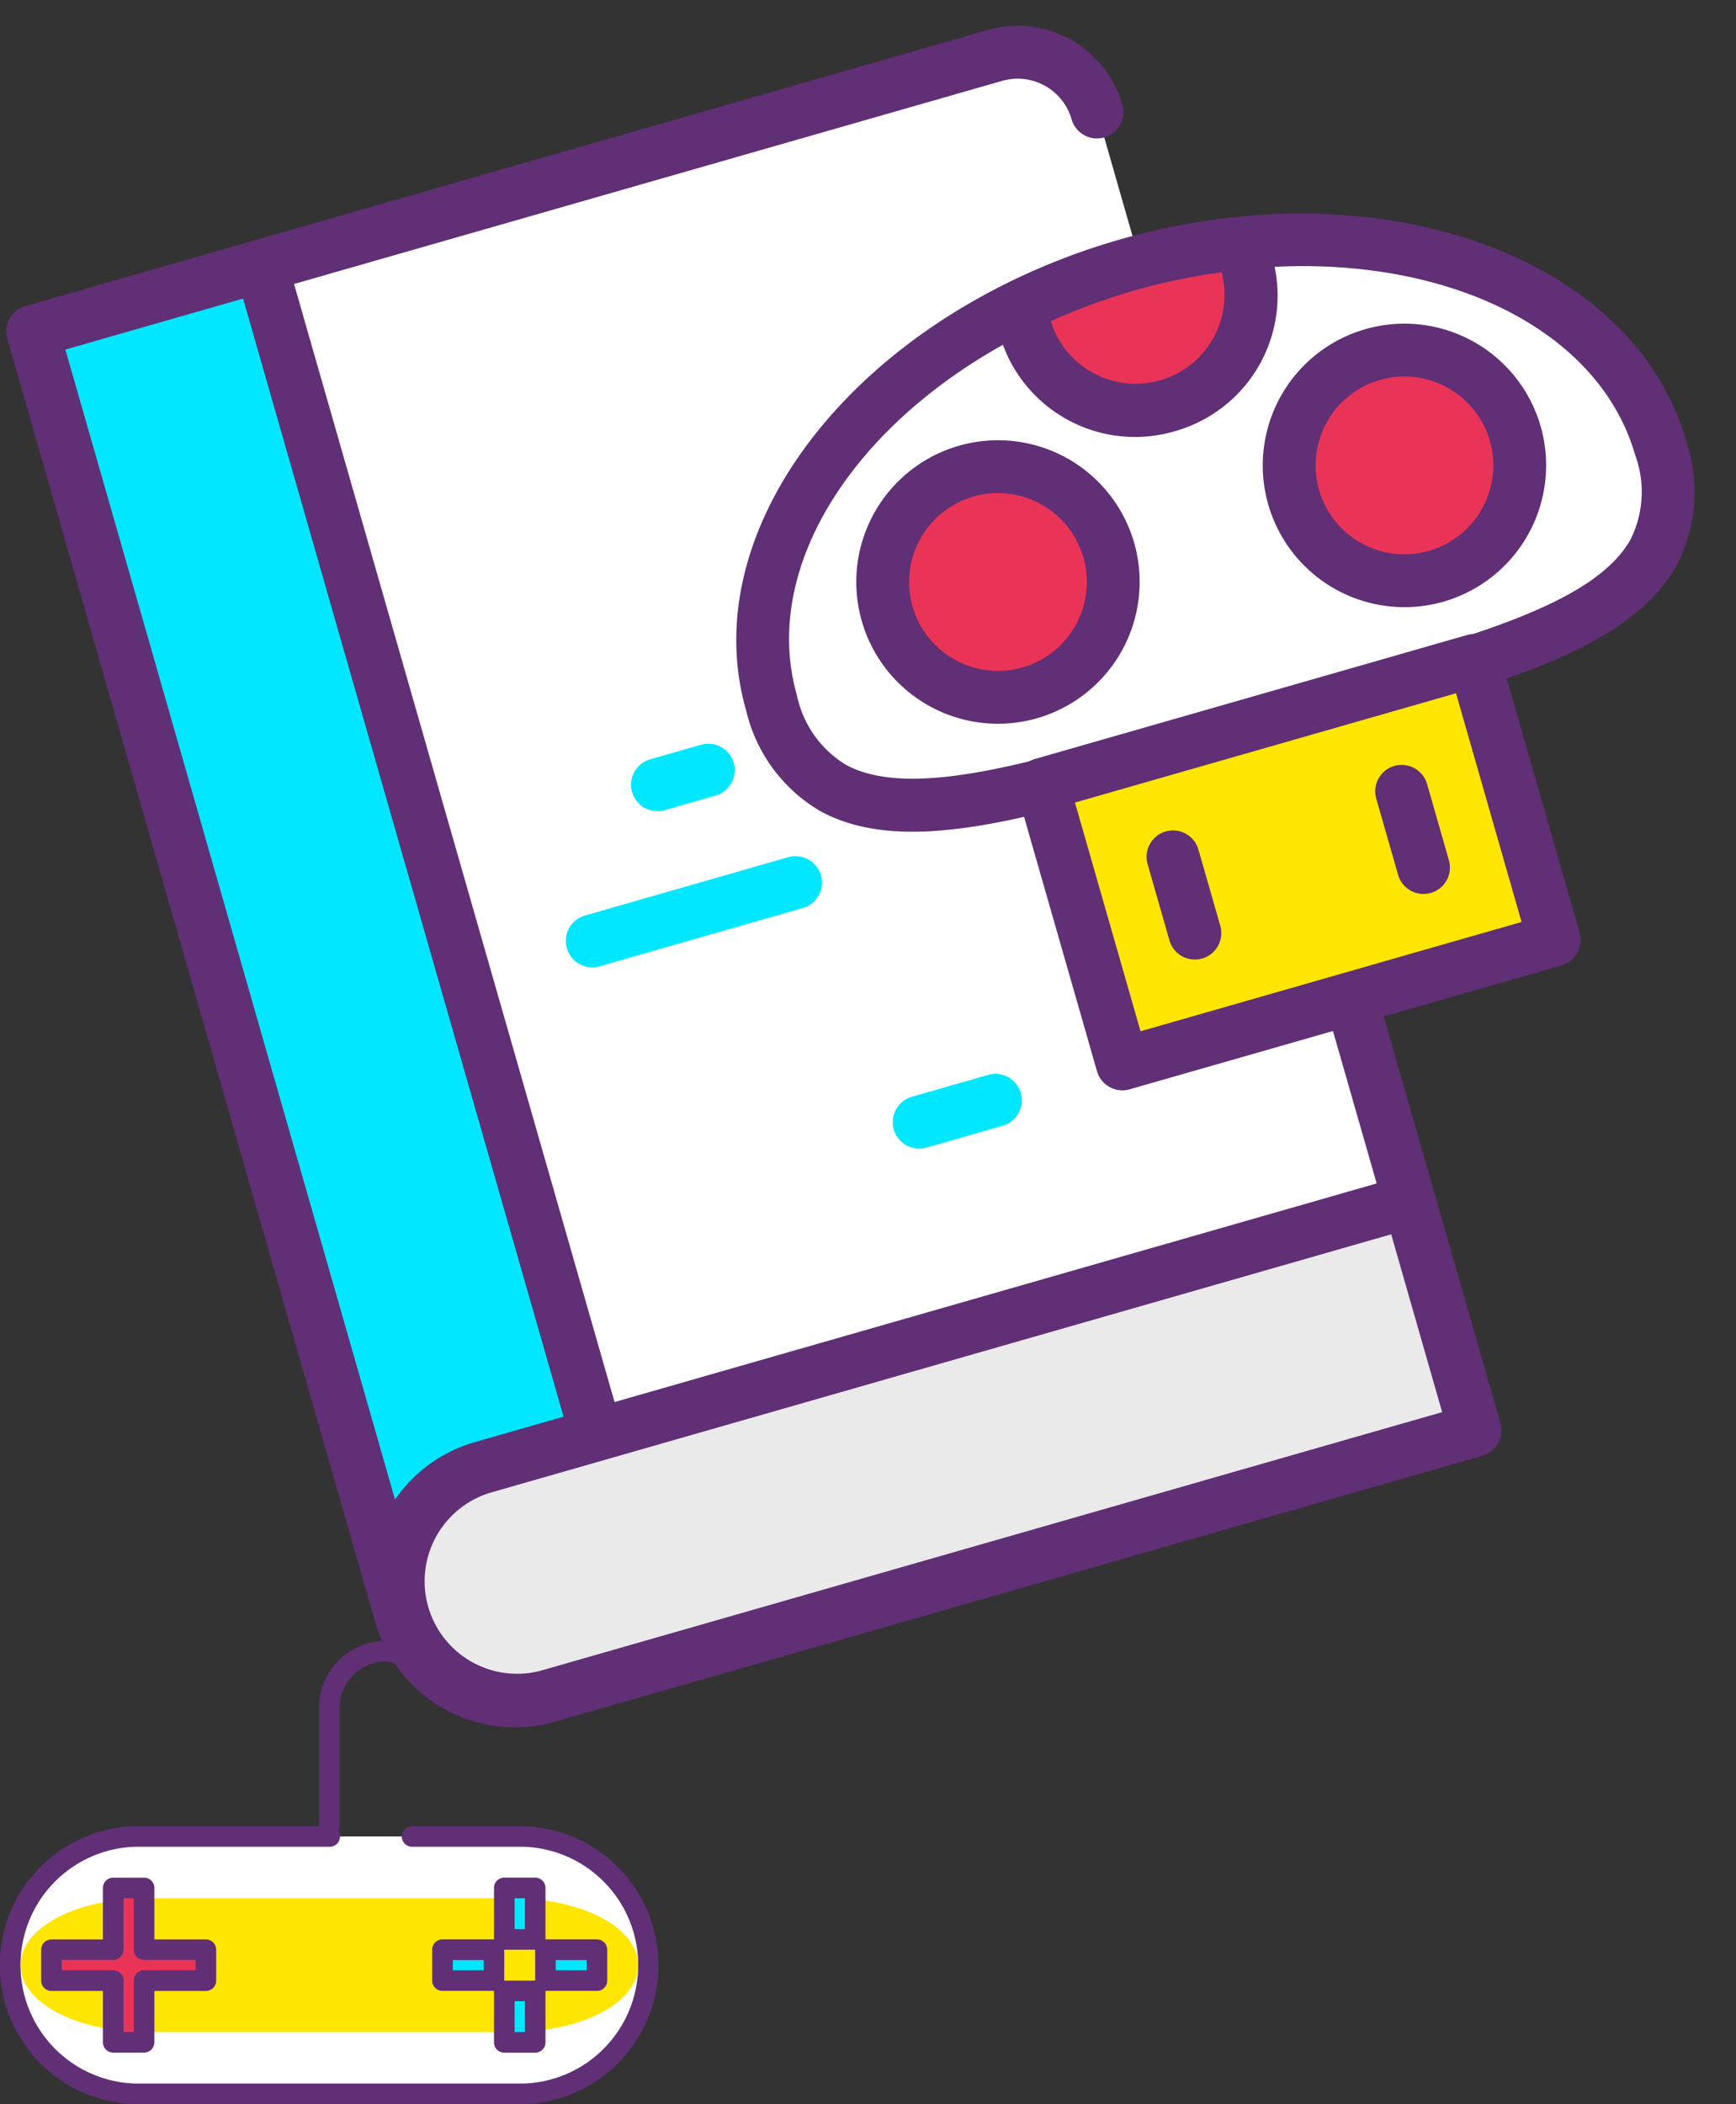 <svg xmlns="http://www.w3.org/2000/svg" width="115.467" height="139.909" viewBox="0 0 115.467 139.909"><rect x="0" y="0" width="115.467" height="139.909" fill="#333333" stroke="none"/><defs><style>.a{fill:#00e7ff;}.b{fill:#602f75;}.c{fill:#fff;}.d{fill:#eaeaea;}.e{fill:#ea3457;}.f{fill:#ffe600;}</style></defs><g transform="translate(-36 -1111.896)"><g transform="translate(33.177 1122.886) rotate(-16)"><rect class="a" width="15.82" height="87.888" transform="translate(1.758 11.998)"/><path class="b" d="M17.578,101.643H1.758A1.757,1.757,0,0,1,0,99.886V12A1.757,1.757,0,0,1,1.758,10.24h15.82A1.757,1.757,0,0,1,19.335,12V99.886A1.758,1.758,0,0,1,17.578,101.643ZM3.515,98.128h12.3V13.755H3.515Z"/><path class="c" d="M124.515,44.312v69.431H68.267V17.067h50.76a5.489,5.489,0,0,1,5.489,5.489" transform="translate(-50.689 -5.069)"/><path class="b" d="M119.446,110.432H63.2a1.757,1.757,0,0,1-1.758-1.758V12A1.757,1.757,0,0,1,63.2,10.24h50.76a7.255,7.255,0,0,1,7.246,7.246,1.758,1.758,0,1,1-3.516,0,3.735,3.735,0,0,0-3.731-3.73h-49v93.161h52.733V39.243a1.758,1.758,0,1,1,3.516,0v69.431A1.757,1.757,0,0,1,119.446,110.432Z" transform="translate(-45.62)"/><path class="d" d="M14.737,331.093H78.895v15.82H14.737A7.91,7.91,0,0,1,6.827,339h0A7.91,7.91,0,0,1,14.737,331.093Z" transform="translate(-5.069 -238.239)"/><path class="b" d="M73.826,343.6H9.668a9.668,9.668,0,0,1,0-19.336H73.826a1.757,1.757,0,0,1,1.758,1.758v15.82A1.757,1.757,0,0,1,73.826,343.6ZM9.668,327.782a6.152,6.152,0,0,0,0,12.3h62.4v-12.3Z" transform="translate(0 -233.169)"/><g transform="translate(24.609 50.668)"><path class="a" d="M170.871,273.169H165.6a1.758,1.758,0,0,1,0-3.516h5.273a1.758,1.758,0,1,1,0,3.516Z" transform="translate(-146.262 -243.287)"/><path class="a" d="M111.393,204.9H97.331a1.758,1.758,0,0,1,0-3.516h14.062a1.758,1.758,0,1,1,0,3.516Z" transform="translate(-95.573 -192.597)"/><path class="a" d="M128.153,170.769h-3.515a1.758,1.758,0,0,1,0-3.516h3.515a1.758,1.758,0,1,1,0,3.516Z" transform="translate(-115.849 -167.253)"/></g><path class="c" d="M225.361,99.978c0-11.858-13.772-21.471-30.761-21.471S163.84,88.12,163.84,99.978,177.612,110.2,194.6,110.2,225.361,111.835,225.361,99.978Z" transform="translate(-121.654 -50.689)"/><path class="b" d="M200.056,106.967c-1.608,0-3.28-.019-5.01-.038-3.577-.038-7.452-.038-11.029,0-10.965.119-19.632.214-24.111-4.216a10.527,10.527,0,0,1-2.893-7.805c0-12.809,14.587-23.228,32.518-23.228S222.05,82.1,222.05,94.908a10.527,10.527,0,0,1-2.893,7.805C215.384,106.445,208.642,106.967,200.056,106.967Zm-10.524-3.593c1.9,0,3.752.021,5.553.04,9.749.113,18.164.2,21.6-3.2a7.076,7.076,0,0,0,1.851-5.306c0-10.869-13.01-19.713-29-19.713s-29,8.844-29,19.713a7.076,7.076,0,0,0,1.851,5.306c3.436,3.4,11.854,3.311,21.6,3.2C185.78,103.395,187.636,103.374,189.532,103.374Z" transform="translate(-116.585 -45.619)"/><circle class="e" cx="7.668" cy="7.668" r="7.668" transform="translate(79.341 38.043)"/><path class="b" d="M310.74,130.239a9.425,9.425,0,1,1,9.425-9.425A9.436,9.436,0,0,1,310.74,130.239Zm0-15.335a5.91,5.91,0,1,0,5.91,5.91A5.917,5.917,0,0,0,310.74,114.9Z" transform="translate(-223.731 -75.104)"/><circle class="e" cx="7.668" cy="7.668" r="7.668" transform="translate(51.217 38.043)"/><path class="b" d="M201.512,130.239a9.425,9.425,0,1,1,9.425-9.425A9.436,9.436,0,0,1,201.512,130.239Zm0-15.335a5.91,5.91,0,1,0,5.91,5.91A5.917,5.917,0,0,0,201.512,114.9Z" transform="translate(-142.628 -75.104)"/><path class="e" d="M253.668,79.181a7.668,7.668,0,1,0,15.055,0,42.332,42.332,0,0,0-15.055,0Z" transform="translate(-188.248 -50.689)"/><path class="b" d="M256.126,84.944A9.365,9.365,0,0,1,246.871,73.8a1.759,1.759,0,0,1,1.425-1.413,44.3,44.3,0,0,1,15.662,0,1.758,1.758,0,0,1,1.425,1.413,9.365,9.365,0,0,1-9.256,11.142Zm-5.909-9.3a5.911,5.911,0,0,0,11.819,0A40.347,40.347,0,0,0,250.217,75.642Z" transform="translate(-183.18 -45.629)"/><rect class="f" width="29.882" height="19.335" transform="translate(58.006 59.457)"/><g transform="translate(56.248 57.699)"><path class="b" d="M250.093,217.411H220.211a1.757,1.757,0,0,1-1.758-1.758V196.318a1.757,1.757,0,0,1,1.758-1.758h29.882a1.757,1.757,0,0,1,1.758,1.758v19.335A1.757,1.757,0,0,1,250.093,217.411ZM221.969,213.9h26.366v-15.82H221.969Z" transform="translate(-218.453 -194.56)"/><path class="b" d="M308.958,230.655A1.757,1.757,0,0,1,307.2,228.9v-5.273a1.758,1.758,0,0,1,3.516,0V228.9A1.758,1.758,0,0,1,308.958,230.655Z" transform="translate(-284.349 -214.835)"/><path class="b" d="M247.518,230.655a1.757,1.757,0,0,1-1.758-1.758v-5.273a1.758,1.758,0,1,1,3.516,0V228.9A1.758,1.758,0,0,1,247.518,230.655Z" transform="translate(-238.729 -214.835)"/></g></g><g transform="translate(36 1156.147)"><path class="c" d="M33.524,194.56h7.455a8.426,8.426,0,0,1,8.289,8.557h0a8.426,8.426,0,0,1-8.289,8.557H15.115a8.426,8.426,0,0,1-8.289-8.557h0a8.426,8.426,0,0,1,8.289-8.557H28.047" transform="translate(-6.142 -116.7)"/><path class="b" d="M34.837,206.215H8.974a9.245,9.245,0,0,1,0-18.483H21.906a.685.685,0,1,1,0,1.369H8.974a7.877,7.877,0,0,0,0,15.745H34.837a7.877,7.877,0,0,0,0-15.745H27.382a.685.685,0,0,1,0-1.369h7.455a9.246,9.246,0,0,1,0,18.483Z" transform="translate(0 -110.557)"/><g transform="translate(1.369 81.967)"><path class="f" d="M52.429,249.876H28.235c-4.283,0-7.755-1.686-7.755-3.765h0c0-2.079,3.472-3.765,7.755-3.765H52.429c4.283,0,7.755,1.686,7.755,3.765h0C60.184,248.19,56.712,249.876,52.429,249.876Z" transform="translate(-19.795 -241.662)"/><path class="f" d="M46.287,244.419H22.092c-4.732,0-8.439-1.955-8.439-4.45s3.707-4.45,8.439-4.45H46.287c4.732,0,8.439,1.955,8.439,4.45S51.019,244.419,46.287,244.419Zm-24.195-7.53c-4.166,0-7.07,1.623-7.07,3.081s2.9,3.081,7.07,3.081H46.287c4.167,0,7.07-1.623,7.07-3.081s-2.9-3.081-7.07-3.081Z" transform="translate(-13.653 -235.52)"/></g><path class="e" d="M44.4,232.8H40.294v-4.107H38.24V232.8H34.133v2.054H38.24v4.107h2.054v-4.107H44.4Z" transform="translate(-30.71 -147.411)"/><path class="b" d="M34.152,233.5H32.1a.684.684,0,0,1-.685-.685V229.4H27.991a.684.684,0,0,1-.685-.685v-2.054a.684.684,0,0,1,.685-.685h3.423v-3.423a.684.684,0,0,1,.685-.685h2.054a.684.684,0,0,1,.685.685v3.423h3.423a.684.684,0,0,1,.685.685v2.054a.684.684,0,0,1-.685.685H34.836v3.423A.684.684,0,0,1,34.152,233.5Zm-1.369-1.369h.685v-3.423a.684.684,0,0,1,.685-.685h3.423v-.685H34.152a.684.684,0,0,1-.685-.685v-3.423h-.684v3.423a.684.684,0,0,1-.685.685H28.675v.685H32.1a.684.684,0,0,1,.685.685Z" transform="translate(-24.568 -141.268)"/><rect class="a" width="2.054" height="3.423" transform="translate(33.543 81.282)"/><path class="b" d="M330.418,226.658h-2.054a.684.684,0,0,1-.685-.685v-3.423a.684.684,0,0,1,.685-.685h2.054a.684.684,0,0,1,.685.685v3.423A.684.684,0,0,1,330.418,226.658Zm-1.369-1.369h.685v-2.054h-.685Z" transform="translate(-294.821 -141.268)"/><rect class="a" width="2.054" height="3.423" transform="translate(33.543 88.128)"/><path class="b" d="M330.418,294.925h-2.054a.684.684,0,0,1-.685-.685v-3.423a.684.684,0,0,1,.685-.685h2.054a.684.684,0,0,1,.685.685v3.423A.684.684,0,0,1,330.418,294.925Zm-1.369-1.369h.685V291.5h-.685Z" transform="translate(-294.821 -202.69)"/><rect class="a" width="3.423" height="2.054" transform="translate(29.436 85.39)"/><path class="b" d="M290.827,266.249H287.4a.684.684,0,0,1-.685-.685v-2.054a.684.684,0,0,1,.685-.685h3.423a.684.684,0,0,1,.685.685v2.054A.684.684,0,0,1,290.827,266.249Zm-2.738-1.369h2.054V264.2h-2.054Z" transform="translate(-257.969 -178.121)"/><rect class="a" width="3.423" height="2.054" transform="translate(36.281 85.39)"/><g transform="translate(21.221 64.853)"><path class="b" d="M359.094,266.249h-3.423a.684.684,0,0,1-.685-.685v-2.054a.684.684,0,0,1,.685-.685h3.423a.684.684,0,0,1,.685.685v2.054A.684.684,0,0,1,359.094,266.249Zm-2.738-1.369h2.054V264.2h-2.054Z" transform="translate(-340.611 -242.974)"/><path class="b" d="M212.311,77.86a.684.684,0,0,1-.685-.685V69.3a4.453,4.453,0,0,1,4.449-4.448h2.55c.378,0,.423.442.423.82s.8,1.268.423,1.268l-3.4-.719A3.083,3.083,0,0,0,213,69.3v7.874A.684.684,0,0,1,212.311,77.86Z" transform="translate(-211.626 -64.853)"/></g></g></g></svg>
